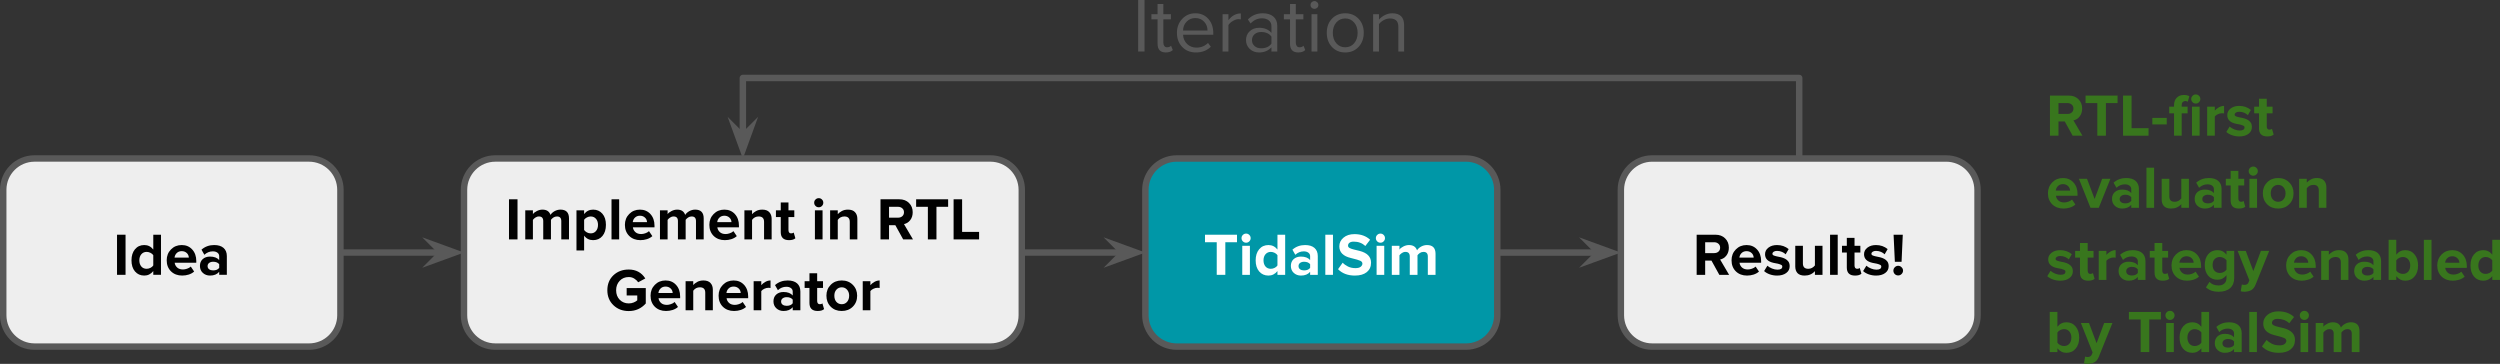 <?xml version="1.0" encoding="UTF-8" standalone="no"?>
<svg
   width="582.312pt"
   height="84.756pt"
   viewBox="0 0 582.312 84.756"
   version="1.1"
   id="svg142"
   xmlns:xlink="http://www.w3.org/1999/xlink"
   xmlns="http://www.w3.org/2000/svg"
   xmlns:svg="http://www.w3.org/2000/svg">
  <rect x="0" y="0" width="582.312" height="84.756" fill="#333333" stroke="none"/>
  <defs
     id="defs34">
    <g
       id="g34">
      <g
         id="glyph-0-0">
        <path
           d="M 0.922,0 V -9.344 H 2.906 V 0 Z m 0,0"
           id="path1" />
      </g>
      <g
         id="glyph-0-1">
        <path
           d="m 5.531,0 v -0.875 c -0.562,0.699 -1.262,1.047 -2.094,1.047 -0.898,0 -1.621,-0.32 -2.172,-0.969 -0.543,-0.645 -0.812,-1.504 -0.812,-2.578 0,-1.062 0.27,-1.922 0.812,-2.578 C 1.816,-6.609 2.539,-6.938 3.438,-6.938 c 0.852,0 1.551,0.352 2.094,1.047 V -9.344 H 7.328 V 0 Z M 3.984,-1.406 c 0.301,0 0.598,-0.07 0.891,-0.219 0.289,-0.145 0.508,-0.332 0.656,-0.562 V -4.578 C 5.383,-4.797 5.164,-4.977 4.875,-5.125 4.582,-5.27 4.285,-5.344 3.984,-5.344 c -0.5,0 -0.914,0.184 -1.234,0.547 -0.312,0.367 -0.469,0.84 -0.469,1.422 0,0.574 0.148,1.047 0.453,1.422 0.312,0.367 0.727,0.547 1.25,0.547 z m 0,0"
           id="path2" />
      </g>
      <g
         id="glyph-0-2">
        <path
           d="M 4.062,0.172 C 3,0.172 2.129,-0.156 1.453,-0.812 c -0.668,-0.664 -1,-1.523 -1,-2.578 0,-1.008 0.332,-1.852 1,-2.531 0.664,-0.676 1.5,-1.016 2.5,-1.016 1,0 1.812,0.344 2.438,1.031 0.633,0.688 0.953,1.59 0.953,2.703 V -2.812 H 2.312 c 0.051,0.43 0.242,0.797 0.578,1.109 C 3.223,-1.398 3.676,-1.25 4.25,-1.25 c 0.281,0 0.594,-0.055 0.938,-0.172 0.352,-0.113 0.645,-0.281 0.875,-0.5 l 0.781,1.156 c -0.336,0.305 -0.75,0.539 -1.25,0.703 -0.492,0.156 -1,0.234 -1.531,0.234 z m 1.547,-4.188 c -0.023,-0.445 -0.188,-0.805 -0.5,-1.078 -0.312,-0.281 -0.699,-0.422 -1.156,-0.422 -0.469,0 -0.855,0.148 -1.156,0.438 -0.293,0.281 -0.465,0.637 -0.516,1.062 z m 0,0"
           id="path3" />
      </g>
      <g
         id="glyph-0-3">
        <path
           d="m 4.938,0 v -0.703 c -0.492,0.586 -1.203,0.875 -2.141,0.875 -0.656,0 -1.215,-0.207 -1.672,-0.625 -0.449,-0.414 -0.672,-0.957 -0.672,-1.625 0,-0.656 0.211,-1.18 0.641,-1.578 C 1.531,-4.051 2.098,-4.25 2.797,-4.25 c 0.969,0 1.68,0.273 2.141,0.812 v -0.906 c 0,-0.344 -0.137,-0.613 -0.406,-0.812 -0.273,-0.207 -0.633,-0.312 -1.078,-0.312 -0.742,0 -1.398,0.266 -1.969,0.797 L 0.812,-5.859 C 1.633,-6.578 2.617,-6.938 3.766,-6.938 c 0.945,0 1.676,0.227 2.188,0.672 C 6.461,-5.816 6.719,-5.188 6.719,-4.375 V 0 Z M 3.516,-1.031 c 0.656,0 1.129,-0.195 1.422,-0.594 V -2.469 C 4.645,-2.852 4.172,-3.047 3.516,-3.047 c -0.355,0 -0.656,0.09 -0.906,0.266 -0.25,0.18 -0.375,0.43 -0.375,0.75 0,0.324 0.125,0.574 0.375,0.75 0.25,0.168 0.551,0.25 0.906,0.25 z m 0,0"
           id="path4" />
      </g>
      <g
         id="glyph-0-4">
        <path
           d="m 9.266,0 v -4.266 c 0,-0.719 -0.336,-1.078 -1,-1.078 -0.324,0 -0.605,0.086 -0.844,0.25 C 7.18,-4.926 6.992,-4.75 6.859,-4.562 V 0 H 5.062 v -4.266 c 0,-0.719 -0.336,-1.078 -1,-1.078 -0.312,0 -0.594,0.09 -0.844,0.266 -0.242,0.168 -0.43,0.344 -0.562,0.531 V 0 H 0.875 V -6.766 H 2.656 V -5.875 c 0.156,-0.258 0.453,-0.5 0.891,-0.719 0.438,-0.227 0.879,-0.344 1.328,-0.344 0.977,0 1.602,0.414 1.875,1.234 0.207,-0.344 0.523,-0.633 0.953,-0.875 0.438,-0.238 0.895,-0.359 1.375,-0.359 1.32,0 1.984,0.684 1.984,2.047 V 0 Z m 0,0"
           id="path5" />
      </g>
      <g
         id="glyph-0-5">
        <path
           d="m 4.75,0.172 c -0.875,0 -1.574,-0.348 -2.094,-1.047 V 2.578 H 0.875 v -9.344 H 2.656 V -5.906 C 3.195,-6.594 3.895,-6.938 4.75,-6.938 c 0.895,0 1.613,0.32 2.156,0.953 0.551,0.625 0.828,1.492 0.828,2.594 0,1.086 -0.273,1.949 -0.812,2.594 C 6.379,-0.148 5.656,0.172 4.75,0.172 Z M 4.188,-1.406 c 0.508,0 0.922,-0.18 1.234,-0.547 0.312,-0.363 0.469,-0.844 0.469,-1.438 0,-0.582 -0.156,-1.051 -0.469,-1.406 C 5.109,-5.16 4.695,-5.344 4.188,-5.344 c -0.293,0 -0.586,0.074 -0.875,0.219 -0.281,0.148 -0.5,0.328 -0.656,0.547 V -2.188 c 0.156,0.219 0.375,0.406 0.656,0.562 0.289,0.148 0.582,0.219 0.875,0.219 z m 0,0"
           id="path6" />
      </g>
      <g
         id="glyph-0-6">
        <path
           d="M 0.875,0 V -9.344 H 2.656 V 0 Z m 0,0"
           id="path7" />
      </g>
      <g
         id="glyph-0-7">
        <path
           d="m 5.453,0 v -4.094 c 0,-0.832 -0.418,-1.25 -1.25,-1.25 -0.648,0 -1.164,0.266 -1.547,0.797 V 0 H 0.875 V -6.766 H 2.656 V -5.875 C 2.875,-6.133 3.18,-6.375 3.578,-6.594 3.984,-6.82 4.469,-6.938 5.031,-6.938 c 0.738,0 1.285,0.199 1.641,0.594 0.363,0.387 0.547,0.906 0.547,1.562 V 0 Z m 0,0"
           id="path8" />
      </g>
      <g
         id="glyph-0-8">
        <path
           d="m 3.156,0.172 c -1.281,0 -1.922,-0.617 -1.922,-1.859 v -3.516 h -1.125 v -1.562 h 1.125 v -1.844 H 3.031 v 1.844 h 1.359 v 1.562 H 3.031 v 3.047 c 0,0.219 0.051,0.402 0.156,0.547 0.102,0.137 0.254,0.203 0.453,0.203 0.281,0 0.484,-0.066 0.609,-0.203 l 0.391,1.344 c -0.312,0.289 -0.809,0.438 -1.484,0.438 z m 0,0"
           id="path9" />
      </g>
      <g
         id="glyph-0-9" />
      <g
         id="glyph-0-10">
        <path
           d="m 1.766,-7.484 c -0.293,0 -0.543,-0.102 -0.75,-0.312 -0.211,-0.207 -0.312,-0.457 -0.312,-0.75 0,-0.301 0.102,-0.551 0.312,-0.75 0.207,-0.207 0.457,-0.312 0.75,-0.312 0.301,0 0.551,0.105 0.75,0.312 0.207,0.199 0.312,0.449 0.312,0.75 0,0.293 -0.105,0.543 -0.312,0.75 -0.199,0.211 -0.449,0.312 -0.75,0.312 z M 0.875,0 V -6.766 H 2.656 V 0 Z m 0,0"
           id="path10" />
      </g>
      <g
         id="glyph-0-11">
        <path
           d="M 6.203,0 4.375,-3.312 H 2.906 V 0 H 0.922 v -9.344 h 4.375 c 0.945,0 1.703,0.289 2.266,0.859 0.57,0.562 0.859,1.281 0.859,2.156 0,0.73 -0.195,1.344 -0.578,1.844 C 7.457,-3.992 6.973,-3.688 6.391,-3.562 L 8.484,0 Z M 5,-5.062 c 0.395,0 0.723,-0.109 0.984,-0.328 0.27,-0.227 0.406,-0.539 0.406,-0.938 0,-0.395 -0.137,-0.703 -0.406,-0.922 C 5.723,-7.477 5.395,-7.594 5,-7.594 H 2.906 v 2.531 z m 0,0"
           id="path11" />
      </g>
      <g
         id="glyph-0-12">
        <path
           d="M 3.078,0 V -7.594 H 0.344 v -1.75 h 7.453 v 1.75 H 5.078 V 0 Z m 0,0"
           id="path12" />
      </g>
      <g
         id="glyph-0-13">
        <path
           d="M 0.922,0 V -9.344 H 2.906 V -1.75 H 6.859 V 0 Z m 0,0"
           id="path13" />
      </g>
      <g
         id="glyph-0-14">
        <path
           d="m 5.453,0.188 c -1.43,0 -2.617,-0.453 -3.562,-1.359 C 0.941,-2.078 0.469,-3.238 0.469,-4.656 c 0,-1.426 0.469,-2.586 1.406,-3.484 0.945,-0.895 2.141,-1.344 3.578,-1.344 1.695,0 2.984,0.695 3.859,2.078 l -1.656,0.891 c -0.211,-0.32 -0.508,-0.602 -0.891,-0.844 -0.375,-0.25 -0.812,-0.375 -1.312,-0.375 -0.855,0 -1.559,0.293 -2.109,0.875 -0.555,0.586 -0.828,1.32 -0.828,2.203 0,0.906 0.281,1.648 0.844,2.219 0.562,0.562 1.258,0.844 2.094,0.844 0.414,0 0.801,-0.07 1.156,-0.219 C 6.973,-1.969 7.25,-2.133 7.438,-2.312 v -1.125 H 4.969 v -1.734 h 4.453 v 3.594 C 8.367,-0.398 7.047,0.188 5.453,0.188 Z m 0,0"
           id="path14" />
      </g>
      <g
         id="glyph-0-15">
        <path
           d="m 0.875,0 v -6.766 h 1.781 v 0.922 c 0.25,-0.289 0.566,-0.547 0.953,-0.766 C 3.992,-6.828 4.395,-6.938 4.812,-6.938 v 1.75 L 4.328,-5.234 C 4.004,-5.234 3.68,-5.156 3.359,-5 3.047,-4.852 2.812,-4.676 2.656,-4.469 V 0 Z m 0,0"
           id="path15" />
      </g>
      <g
         id="glyph-0-16">
        <path
           d="m 4.016,0.172 c -1.043,0 -1.898,-0.332 -2.562,-1 -0.668,-0.676 -1,-1.531 -1,-2.562 0,-1.02 0.332,-1.863 1,-2.531 0.664,-0.676 1.52,-1.016 2.562,-1.016 1.051,0 1.91,0.34 2.578,1.016 0.676,0.668 1.016,1.512 1.016,2.531 0,1.043 -0.34,1.898 -1.016,2.562 -0.668,0.668 -1.527,1 -2.578,1 z m 0,-1.578 c 0.508,0 0.926,-0.18 1.25,-0.547 0.32,-0.375 0.484,-0.852 0.484,-1.438 0,-0.562 -0.164,-1.023 -0.484,-1.391 -0.324,-0.375 -0.742,-0.562 -1.25,-0.562 -0.492,0 -0.902,0.184 -1.234,0.547 -0.324,0.355 -0.484,0.824 -0.484,1.406 0,0.605 0.16,1.09 0.484,1.453 0.332,0.355 0.742,0.531 1.234,0.531 z m 0,0"
           id="path16" />
      </g>
      <g
         id="glyph-0-17">
        <path
           d="m 3.312,0.172 c -0.586,0 -1.148,-0.094 -1.688,-0.281 C 1.094,-0.297 0.648,-0.551 0.297,-0.875 L 1.062,-2.125 c 0.27,0.25 0.629,0.469 1.078,0.656 0.445,0.18 0.867,0.266 1.266,0.266 0.75,0 1.125,-0.242 1.125,-0.734 0,-0.188 -0.102,-0.32 -0.297,-0.406 C 4.035,-2.438 3.789,-2.52 3.5,-2.594 L 2.531,-2.781 C 1.188,-3.07 0.516,-3.742 0.516,-4.797 c 0,-0.625 0.258,-1.133 0.781,-1.531 0.52,-0.406 1.188,-0.609 2,-0.609 1.051,0 1.957,0.312 2.719,0.938 L 5.312,-4.781 C 5.102,-5 4.82,-5.188 4.469,-5.344 4.113,-5.5 3.723,-5.578 3.297,-5.578 c -0.324,0 -0.586,0.07 -0.781,0.203 -0.188,0.125 -0.281,0.281 -0.281,0.469 0,0.18 0.098,0.309 0.297,0.391 0.195,0.086 0.441,0.156 0.734,0.219 0.301,0.055 0.625,0.121 0.969,0.203 0.352,0.086 0.676,0.203 0.969,0.359 0.301,0.156 0.551,0.371 0.75,0.641 C 6.148,-2.82 6.25,-2.457 6.25,-2 c 0,0.656 -0.273,1.184 -0.812,1.578 -0.531,0.398 -1.242,0.594 -2.125,0.594 z m 0,0"
           id="path17" />
      </g>
      <g
         id="glyph-0-18">
        <path
           d="m 5.453,0 v -0.859 c -0.617,0.688 -1.414,1.031 -2.391,1.031 -0.742,0 -1.293,-0.188 -1.656,-0.562 C 1.051,-0.773 0.875,-1.297 0.875,-1.953 v -4.812 h 1.781 v 4.109 c 0,0.836 0.414,1.25 1.25,1.25 0.602,0 1.117,-0.258 1.547,-0.781 V -6.766 H 7.219 V 0 Z m 0,0"
           id="path18" />
      </g>
      <g
         id="glyph-0-19">
        <path
           d="M 1.016,-3.031 0.719,-9.344 h 2.141 l -0.281,6.312 z m 0.781,3.172 c -0.324,0 -0.594,-0.109 -0.812,-0.328 -0.211,-0.227 -0.312,-0.492 -0.312,-0.797 0,-0.301 0.109,-0.562 0.328,-0.781 0.219,-0.227 0.484,-0.344 0.797,-0.344 0.301,0 0.562,0.117 0.781,0.344 0.227,0.219 0.344,0.48 0.344,0.781 0,0.305 -0.117,0.57 -0.344,0.797 -0.219,0.219 -0.48,0.328 -0.781,0.328 z m 0,0"
           id="path19" />
      </g>
      <g
         id="glyph-0-20">
        <path
           d="M 0.422,-2.625 V -4.141 H 3.781 V -2.625 Z m 0,0"
           id="path20" />
      </g>
      <g
         id="glyph-0-21">
        <path
           d="m 1.281,0 v -5.203 h -1.125 v -1.562 h 1.125 V -7.125 c 0,-0.727 0.207,-1.301 0.625,-1.719 0.426,-0.426 0.977,-0.641 1.656,-0.641 0.5,0 0.926,0.094 1.281,0.281 L 4.484,-7.906 C 4.316,-8.02 4.125,-8.078 3.906,-8.078 c -0.25,0 -0.453,0.086 -0.609,0.25 C 3.141,-7.672 3.062,-7.438 3.062,-7.125 v 0.359 h 1.375 v 1.562 H 3.062 V 0 Z m 5.062,-7.484 c -0.293,0 -0.543,-0.102 -0.75,-0.312 -0.211,-0.207 -0.312,-0.457 -0.312,-0.75 0,-0.301 0.102,-0.551 0.312,-0.75 0.207,-0.207 0.457,-0.312 0.75,-0.312 0.301,0 0.551,0.105 0.75,0.312 0.207,0.199 0.312,0.449 0.312,0.75 0,0.293 -0.105,0.543 -0.312,0.75 -0.199,0.211 -0.449,0.312 -0.75,0.312 z M 5.453,0 v -6.766 h 1.781 V 0 Z m 0,0"
           id="path21" />
      </g>
      <g
         id="glyph-0-22">
        <path
           d="M 2.625,0 -0.078,-6.766 H 1.812 L 3.578,-2.062 5.344,-6.766 H 7.266 L 4.547,0 Z m 0,0"
           id="path22" />
      </g>
      <g
         id="glyph-0-23">
        <path
           d="M 3.656,2.75 C 3.062,2.75 2.535,2.672 2.078,2.516 1.617,2.367 1.172,2.109 0.734,1.734 l 0.812,-1.281 c 0.5,0.551 1.203,0.828 2.109,0.828 0.582,0 1.035,-0.152 1.359,-0.453 0.332,-0.293 0.5,-0.711 0.5,-1.25 v -0.688 c -0.574,0.711 -1.266,1.062 -2.078,1.062 -0.906,0 -1.633,-0.305 -2.172,-0.922 -0.543,-0.625 -0.812,-1.461 -0.812,-2.516 0,-1.039 0.266,-1.875 0.797,-2.5 0.539,-0.633 1.27,-0.953 2.188,-0.953 0.844,0 1.535,0.352 2.078,1.047 v -0.875 H 7.312 v 6.297 c 0,1.031 -0.32,1.82 -0.953,2.375 C 5.723,2.469 4.82,2.75 3.656,2.75 Z m 0.328,-4.375 c 0.301,0 0.594,-0.07 0.875,-0.219 C 5.148,-2 5.367,-2.18 5.516,-2.391 v -2.188 C 5.367,-4.797 5.148,-4.977 4.859,-5.125 c -0.281,-0.145 -0.574,-0.219 -0.875,-0.219 -0.5,0 -0.914,0.164 -1.234,0.484 -0.312,0.324 -0.469,0.781 -0.469,1.375 0,0.586 0.156,1.043 0.469,1.375 C 3.07,-1.785 3.484,-1.625 3.984,-1.625 Z m 0,0"
           id="path23" />
      </g>
      <g
         id="glyph-0-24">
        <path
           d="M 0.906,1.047 C 1.062,1.117 1.25,1.156 1.469,1.156 c 0.477,0 0.789,-0.164 0.938,-0.484 l 0.25,-0.578 -2.734,-6.859 H 1.812 L 3.578,-2.062 5.344,-6.766 h 1.922 l -3.172,7.875 C 3.832,1.742 3.484,2.172 3.047,2.391 2.609,2.617 2.102,2.738 1.531,2.75 1.195,2.75 0.898,2.711 0.641,2.641 Z m 0,0"
           id="path24" />
      </g>
      <g
         id="glyph-0-25">
        <path
           d="m 2.656,-2.172 c 0.156,0.219 0.375,0.402 0.656,0.547 0.289,0.148 0.582,0.219 0.875,0.219 0.52,0 0.938,-0.176 1.25,-0.531 C 5.75,-2.301 5.906,-2.781 5.906,-3.375 5.906,-3.957 5.75,-4.43 5.438,-4.797 5.125,-5.16 4.707,-5.344 4.188,-5.344 c -0.293,0 -0.586,0.074 -0.875,0.219 -0.281,0.148 -0.5,0.336 -0.656,0.562 z M 0.875,0 v -9.344 h 1.781 v 3.453 C 3.195,-6.586 3.895,-6.938 4.75,-6.938 c 0.895,0 1.613,0.328 2.156,0.984 0.551,0.656 0.828,1.516 0.828,2.578 0,1.074 -0.277,1.934 -0.828,2.578 C 6.363,-0.148 5.645,0.172 4.75,0.172 3.914,0.172 3.219,-0.176 2.656,-0.875 V 0 Z m 0,0"
           id="path25" />
      </g>
      <g
         id="glyph-0-26">
        <path
           d="m 4.234,0.172 c -1.656,0 -2.969,-0.492 -3.938,-1.484 L 1.375,-2.828 c 0.32,0.344 0.734,0.641 1.234,0.891 0.508,0.25 1.086,0.375 1.734,0.375 0.551,0 0.957,-0.102 1.219,-0.312 0.27,-0.219 0.406,-0.461 0.406,-0.734 0,-0.281 -0.156,-0.5 -0.469,-0.656 -0.305,-0.156 -1.043,-0.375 -2.219,-0.656 -1.793,-0.426 -2.688,-1.332 -2.688,-2.719 0,-0.801 0.32,-1.473 0.969,-2.016 0.645,-0.551 1.5,-0.828 2.562,-0.828 1.488,0 2.703,0.438 3.641,1.312 L 6.656,-6.719 C 5.926,-7.395 5.023,-7.734 3.953,-7.734 c -0.438,0 -0.773,0.09 -1,0.266 C 2.734,-7.301 2.625,-7.078 2.625,-6.797 c 0,0.242 0.129,0.43 0.391,0.562 0.27,0.137 0.602,0.25 1,0.344 l 1.297,0.312 c 1.781,0.461 2.672,1.375 2.672,2.75 0,0.93 -0.336,1.664 -1,2.203 -0.668,0.531 -1.586,0.797 -2.75,0.797 z m 0,0"
           id="path26" />
      </g>
      <g
         id="glyph-1-0">
        <path
           d="M 1.406,0 V -12 H 2.891 V 0 Z m 0,0"
           id="path27" />
      </g>
      <g
         id="glyph-1-1">
        <path
           d="M 3.547,0.219 C 2.266,0.219 1.625,-0.457 1.625,-1.812 V -7.5 H 0.188 V -8.688 H 1.625 v -2.375 h 1.344 v 2.375 H 4.734 V -7.5 H 2.969 v 5.391 c 0,0.324 0.07,0.594 0.219,0.812 0.145,0.211 0.367,0.312 0.672,0.312 0.363,0 0.664,-0.117 0.906,-0.359 l 0.406,1 c -0.375,0.375 -0.918,0.562 -1.625,0.562 z m 0,0"
           id="path28" />
      </g>
      <g
         id="glyph-1-2">
        <path
           d="m 5.281,0.219 c -1.312,0 -2.383,-0.426 -3.203,-1.281 C 1.254,-1.914 0.844,-3.016 0.844,-4.359 c 0,-1.281 0.406,-2.359 1.219,-3.234 0.82,-0.875 1.844,-1.312 3.062,-1.312 1.25,0 2.258,0.434 3.031,1.297 C 8.926,-6.742 9.312,-5.625 9.312,-4.25 v 0.344 H 2.266 c 0.051,0.887 0.375,1.609 0.969,2.172 0.594,0.555 1.316,0.828 2.172,0.828 1.051,0 1.941,-0.363 2.672,-1.094 l 0.656,0.891 C 7.836,-0.223 6.688,0.219 5.281,0.219 Z m 2.688,-5.109 c 0,-0.812 -0.266,-1.5 -0.797,-2.062 -0.523,-0.562 -1.211,-0.844 -2.062,-0.844 -0.805,0 -1.477,0.281 -2.016,0.844 -0.531,0.562 -0.809,1.25 -0.828,2.062 z m 0,0"
           id="path29" />
      </g>
      <g
         id="glyph-1-3">
        <path
           d="m 1.344,0 v -8.688 h 1.359 v 1.391 C 3.504,-8.348 4.469,-8.875 5.594,-8.875 v 1.391 l -0.531,-0.062 c -0.406,0 -0.859,0.152 -1.359,0.453 -0.492,0.293 -0.824,0.605 -1,0.938 V 0 Z m 0,0"
           id="path30" />
      </g>
      <g
         id="glyph-1-4">
        <path
           d="m 6.781,0 v -0.984 c -0.73,0.805 -1.688,1.203 -2.875,1.203 -0.875,0 -1.605,-0.273 -2.188,-0.828 C 1.145,-1.16 0.859,-1.844 0.859,-2.656 c 0,-0.844 0.285,-1.531 0.859,-2.062 0.57,-0.539 1.301,-0.812 2.188,-0.812 1.25,0 2.207,0.398 2.875,1.188 v -1.562 C 6.781,-6.488 6.57,-6.938 6.156,-7.25 5.75,-7.57 5.227,-7.734 4.594,-7.734 c -1.023,0 -1.914,0.402 -2.672,1.203 l -0.625,-0.938 c 0.926,-0.957 2.082,-1.438 3.469,-1.438 1.07,0 1.898,0.262 2.484,0.781 0.594,0.512 0.891,1.23 0.891,2.156 V 0 Z M 4.391,-0.75 c 1.07,0 1.867,-0.363 2.391,-1.094 v -1.625 C 6.258,-4.188 5.461,-4.547 4.391,-4.547 c -0.637,0 -1.152,0.18 -1.547,0.531 -0.398,0.355 -0.594,0.812 -0.594,1.375 0,0.555 0.195,1.008 0.594,1.359 C 3.238,-0.926 3.754,-0.75 4.391,-0.75 Z m 0,0"
           id="path31" />
      </g>
      <g
         id="glyph-1-5">
        <path
           d="m 2.016,-9.938 c -0.242,0 -0.453,-0.082 -0.641,-0.25 -0.18,-0.176 -0.266,-0.391 -0.266,-0.641 0,-0.258 0.086,-0.477 0.266,-0.656 C 1.562,-11.66 1.773,-11.75 2.016,-11.75 c 0.25,0 0.461,0.09 0.641,0.266 0.188,0.18 0.281,0.398 0.281,0.656 0,0.25 -0.094,0.465 -0.281,0.641 -0.18,0.168 -0.391,0.25 -0.641,0.25 z M 1.344,0 V -8.688 H 2.703 V 0 Z m 0,0"
           id="path32" />
      </g>
      <g
         id="glyph-1-6">
        <path
           d="m 5.141,0.219 c -1.25,0 -2.281,-0.426 -3.094,-1.281 C 1.242,-1.926 0.844,-3.023 0.844,-4.359 c 0,-1.344 0.398,-2.438 1.203,-3.281 0.812,-0.844 1.844,-1.266 3.094,-1.266 1.258,0 2.289,0.422 3.094,1.266 0.812,0.844 1.219,1.938 1.219,3.281 0,1.336 -0.406,2.434 -1.219,3.297 -0.805,0.855 -1.836,1.281 -3.094,1.281 z m 0,-1.203 c 0.844,0 1.535,-0.312 2.078,-0.938 0.539,-0.633 0.812,-1.445 0.812,-2.438 0,-0.969 -0.273,-1.766 -0.812,-2.391 -0.543,-0.633 -1.234,-0.953 -2.078,-0.953 -0.836,0 -1.527,0.312 -2.078,0.938 -0.543,0.625 -0.812,1.43 -0.812,2.406 0,1 0.27,1.812 0.812,2.438 0.539,0.625 1.234,0.938 2.078,0.938 z m 0,0"
           id="path33" />
      </g>
      <g
         id="glyph-1-7">
        <path
           d="m 7.219,0 v -5.688 c 0,-0.77 -0.18,-1.297 -0.531,-1.578 -0.355,-0.289 -0.824,-0.438 -1.406,-0.438 -0.512,0 -1.012,0.137 -1.5,0.406 -0.48,0.273 -0.84,0.586 -1.078,0.938 V 0 H 1.344 v -8.688 h 1.359 v 1.25 c 0.375,-0.426 0.832,-0.773 1.375,-1.047 0.539,-0.281 1.113,-0.422 1.719,-0.422 1.844,0 2.766,0.934 2.766,2.797 V 0 Z m 0,0"
           id="path34" />
      </g>
    </g>
  </defs>
  <path
     fill-rule="evenodd"
     fill="#eeeeee"
     fill-opacity="1"
     stroke-width="1.5"
     stroke-linecap="butt"
     stroke-linejoin="round"
     stroke="#595959"
     stroke-opacity="1"
     stroke-miterlimit="8"
     d="m 0.75,44.217 c 0,-4.035 3.27,-7.305 7.301,-7.305 H 71.988 c 1.937,0 3.797,0.77 5.164,2.141 1.371,1.367 2.141,3.227 2.141,5.164 v 29.211 c 0,4.035 -3.27,7.305 -7.305,7.305 H 8.051 c -4.031,0 -7.301,-3.27 -7.301,-7.305 z m 0,0"
     id="path35" />
  <g
     fill="#000000"
     fill-opacity="1"
     id="g38"
     transform="translate(-12.379,-6.704)">
    <use
       xlink:href="#glyph-0-0"
       x="38.715"
       y="70.718"
       id="use35" />
    <use
       xlink:href="#glyph-0-1"
       x="42.551"
       y="70.718"
       id="use36" />
    <use
       xlink:href="#glyph-0-2"
       x="50.755"
       y="70.718"
       id="use37" />
    <use
       xlink:href="#glyph-0-3"
       x="58.497"
       y="70.718"
       id="use38" />
  </g>
  <path
     fill-rule="evenodd"
     fill="#eeeeee"
     fill-opacity="1"
     stroke-width="1.5"
     stroke-linecap="butt"
     stroke-linejoin="round"
     stroke="#595959"
     stroke-opacity="1"
     stroke-miterlimit="8"
     d="m 108.078,44.217 c 0,-4.035 3.27,-7.305 7.305,-7.305 h 115.312 c 1.937,0 3.797,0.77 5.164,2.141 1.371,1.367 2.141,3.227 2.141,5.164 v 29.211 c 0,4.035 -3.27,7.305 -7.305,7.305 H 115.383 c -4.035,0 -7.305,-3.27 -7.305,-7.305 z m 0,0"
     id="path38" />
  <g
     fill="#000000"
     fill-opacity="1"
     id="g52"
     transform="translate(-12.379,-6.704)">
    <use
       xlink:href="#glyph-0-0"
       x="130.015"
       y="62.468"
       id="use39" />
    <use
       xlink:href="#glyph-0-4"
       x="133.851"
       y="62.468"
       id="use40" />
    <use
       xlink:href="#glyph-0-5"
       x="145.779"
       y="62.468"
       id="use41" />
    <use
       xlink:href="#glyph-0-6"
       x="153.941"
       y="62.468"
       id="use42" />
    <use
       xlink:href="#glyph-0-2"
       x="157.483"
       y="62.468"
       id="use43" />
    <use
       xlink:href="#glyph-0-4"
       x="165.225"
       y="62.468"
       id="use44" />
    <use
       xlink:href="#glyph-0-2"
       x="177.153"
       y="62.468"
       id="use45" />
    <use
       xlink:href="#glyph-0-7"
       x="184.895"
       y="62.468"
       id="use46" />
    <use
       xlink:href="#glyph-0-8"
       x="193.001"
       y="62.468"
       id="use47" />
    <use
       xlink:href="#glyph-0-9"
       x="197.733"
       y="62.468"
       id="use48" />
    <use
       xlink:href="#glyph-0-10"
       x="201.317"
       y="62.468"
       id="use49" />
    <use
       xlink:href="#glyph-0-7"
       x="204.859"
       y="62.468"
       id="use50" />
    <use
       xlink:href="#glyph-0-9"
       x="212.965"
       y="62.468"
       id="use51" />
    <use
       xlink:href="#glyph-0-11"
       x="216.549"
       y="62.468"
       id="use52" />
  </g>
  <g
     fill="#000000"
     fill-opacity="1"
     id="g55"
     transform="translate(-12.379,-6.704)">
    <use
       xlink:href="#glyph-0-12"
       x="225.425"
       y="62.468"
       id="use53" />
    <use
       xlink:href="#glyph-0-13"
       x="233.573"
       y="62.468"
       id="use54" />
    <use
       xlink:href="#glyph-0-9"
       x="240.895"
       y="62.468"
       id="use55" />
  </g>
  <g
     fill="#000000"
     fill-opacity="1"
     id="g64"
     transform="translate(-12.379,-6.704)">
    <use
       xlink:href="#glyph-0-14"
       x="153.375"
       y="78.968"
       id="use56" />
    <use
       xlink:href="#glyph-0-2"
       x="163.455"
       y="78.968"
       id="use57" />
    <use
       xlink:href="#glyph-0-7"
       x="171.197"
       y="78.968"
       id="use58" />
    <use
       xlink:href="#glyph-0-2"
       x="179.303"
       y="78.968"
       id="use59" />
    <use
       xlink:href="#glyph-0-15"
       x="187.045"
       y="78.968"
       id="use60" />
    <use
       xlink:href="#glyph-0-3"
       x="192.085"
       y="78.968"
       id="use61" />
    <use
       xlink:href="#glyph-0-8"
       x="199.687"
       y="78.968"
       id="use62" />
    <use
       xlink:href="#glyph-0-16"
       x="204.419"
       y="78.968"
       id="use63" />
    <use
       xlink:href="#glyph-0-15"
       x="212.455"
       y="78.968"
       id="use64" />
  </g>
  <path
     fill-rule="evenodd"
     fill="#eeeeee"
     fill-opacity="1"
     stroke-width="1.5"
     stroke-linecap="butt"
     stroke-linejoin="round"
     stroke="#595959"
     stroke-opacity="1"
     stroke-miterlimit="8"
     d="m 377.538,44.217 c 0,-4.031 3.27,-7.301 7.301,-7.301 h 68.473 c 1.937,0 3.797,0.77 5.164,2.137 1.371,1.371 2.141,3.23 2.141,5.164 v 29.215 c 0,4.031 -3.27,7.301 -7.305,7.301 h -68.473 c -4.031,0 -7.301,-3.27 -7.301,-7.301 z m 0,0"
     id="path64" />
  <g
     fill="#000000"
     fill-opacity="1"
     id="g65"
     transform="translate(-12.379,-6.704)">
    <use
       xlink:href="#glyph-0-11"
       x="406.649"
       y="70.72"
       id="use65" />
  </g>
  <g
     fill="#000000"
     fill-opacity="1"
     id="g72"
     transform="translate(-12.379,-6.704)">
    <use
       xlink:href="#glyph-0-2"
       x="415.245"
       y="70.72"
       id="use66" />
    <use
       xlink:href="#glyph-0-17"
       x="422.987"
       y="70.72"
       id="use67" />
    <use
       xlink:href="#glyph-0-18"
       x="429.665"
       y="70.72"
       id="use68" />
    <use
       xlink:href="#glyph-0-6"
       x="437.771"
       y="70.72"
       id="use69" />
    <use
       xlink:href="#glyph-0-8"
       x="441.313"
       y="70.72"
       id="use70" />
    <use
       xlink:href="#glyph-0-17"
       x="446.045"
       y="70.72"
       id="use71" />
    <use
       xlink:href="#glyph-0-19"
       x="452.723"
       y="70.72"
       id="use72" />
  </g>
  <path
     fill="none"
     stroke-width="1.5"
     stroke-linecap="butt"
     stroke-linejoin="round"
     stroke="#595959"
     stroke-opacity="1"
     stroke-miterlimit="8"
     d="M 79.293,58.823 H 102.945"
     id="path72" />
  <path
     fill-rule="evenodd"
     fill="#595959"
     fill-opacity="1"
     stroke-width="1.5"
     stroke-linecap="butt"
     stroke-linejoin="miter"
     stroke="#595959"
     stroke-opacity="1"
     stroke-miterlimit="10"
     d="m 102.945,58.823 -1.684,1.687 4.633,-1.687 -4.633,-1.687 z m 0,0"
     id="path73" />
  <path
     fill="none"
     stroke-width="1.5"
     stroke-linecap="butt"
     stroke-linejoin="round"
     stroke="#595959"
     stroke-opacity="1"
     stroke-miterlimit="8"
     d="M 419.077,36.917 V 18.163 H 173.031 v 13.66"
     id="path74" />
  <path
     fill-rule="evenodd"
     fill="#595959"
     fill-opacity="1"
     stroke-width="1.5"
     stroke-linecap="butt"
     stroke-linejoin="miter"
     stroke="#595959"
     stroke-opacity="1"
     stroke-miterlimit="10"
     d="m 173.031,31.823 -1.688,-1.687 1.688,4.633 1.687,-4.633 z m 0,0"
     id="path75" />
  <g
     fill="#595959"
     fill-opacity="1"
     id="g83"
     transform="translate(-12.379,-6.704)">
    <use
       xlink:href="#glyph-1-0"
       x="276.078"
       y="18.704"
       id="use75" />
    <use
       xlink:href="#glyph-1-1"
       x="280.38"
       y="18.704"
       id="use76" />
    <use
       xlink:href="#glyph-1-2"
       x="285.672"
       y="18.704"
       id="use77" />
    <use
       xlink:href="#glyph-1-3"
       x="295.806"
       y="18.704"
       id="use78" />
    <use
       xlink:href="#glyph-1-4"
       x="301.746"
       y="18.704"
       id="use79" />
    <use
       xlink:href="#glyph-1-1"
       x="311.232"
       y="18.704"
       id="use80" />
    <use
       xlink:href="#glyph-1-5"
       x="316.524"
       y="18.704"
       id="use81" />
    <use
       xlink:href="#glyph-1-6"
       x="320.574"
       y="18.704"
       id="use82" />
    <use
       xlink:href="#glyph-1-7"
       x="330.87"
       y="18.704"
       id="use83" />
  </g>
  <g
     fill="#38761d"
     fill-opacity="1"
     id="g84"
     transform="translate(-12.379,-6.704)">
    <use
       xlink:href="#glyph-0-11"
       x="488.943"
       y="38.31"
       id="use84" />
  </g>
  <g
     fill="#38761d"
     fill-opacity="1"
     id="g92"
     transform="translate(-12.379,-6.704)">
    <use
       xlink:href="#glyph-0-12"
       x="497.819"
       y="38.31"
       id="use85" />
    <use
       xlink:href="#glyph-0-13"
       x="505.967"
       y="38.31"
       id="use86" />
    <use
       xlink:href="#glyph-0-20"
       x="513.289"
       y="38.31"
       id="use87" />
    <use
       xlink:href="#glyph-0-21"
       x="517.489"
       y="38.31"
       id="use88" />
    <use
       xlink:href="#glyph-0-15"
       x="525.609"
       y="38.31"
       id="use89" />
    <use
       xlink:href="#glyph-0-17"
       x="530.649"
       y="38.31"
       id="use90" />
    <use
       xlink:href="#glyph-0-8"
       x="537.327"
       y="38.31"
       id="use91" />
    <use
       xlink:href="#glyph-0-9"
       x="542.059"
       y="38.31"
       id="use92" />
  </g>
  <g
     fill="#38761d"
     fill-opacity="1"
     id="g103"
     transform="translate(-12.379,-6.704)">
    <use
       xlink:href="#glyph-0-2"
       x="488.943"
       y="55.11"
       id="use93" />
    <use
       xlink:href="#glyph-0-22"
       x="496.685"
       y="55.11"
       id="use94" />
    <use
       xlink:href="#glyph-0-3"
       x="503.867"
       y="55.11"
       id="use95" />
    <use
       xlink:href="#glyph-0-6"
       x="511.469"
       y="55.11"
       id="use96" />
    <use
       xlink:href="#glyph-0-18"
       x="515.011"
       y="55.11"
       id="use97" />
    <use
       xlink:href="#glyph-0-3"
       x="523.117"
       y="55.11"
       id="use98" />
    <use
       xlink:href="#glyph-0-8"
       x="530.719"
       y="55.11"
       id="use99" />
    <use
       xlink:href="#glyph-0-10"
       x="535.451"
       y="55.11"
       id="use100" />
    <use
       xlink:href="#glyph-0-16"
       x="538.993"
       y="55.11"
       id="use101" />
    <use
       xlink:href="#glyph-0-7"
       x="547.029"
       y="55.11"
       id="use102" />
    <use
       xlink:href="#glyph-0-9"
       x="555.135"
       y="55.11"
       id="use103" />
  </g>
  <g
     fill="#38761d"
     fill-opacity="1"
     id="g120"
     transform="translate(-12.379,-6.704)">
    <use
       xlink:href="#glyph-0-17"
       x="488.943"
       y="71.91"
       id="use104" />
    <use
       xlink:href="#glyph-0-8"
       x="495.621"
       y="71.91"
       id="use105" />
    <use
       xlink:href="#glyph-0-15"
       x="500.353"
       y="71.91"
       id="use106" />
    <use
       xlink:href="#glyph-0-3"
       x="505.393"
       y="71.91"
       id="use107" />
    <use
       xlink:href="#glyph-0-8"
       x="512.995"
       y="71.91"
       id="use108" />
    <use
       xlink:href="#glyph-0-2"
       x="517.727"
       y="71.91"
       id="use109" />
    <use
       xlink:href="#glyph-0-23"
       x="525.469"
       y="71.91"
       id="use110" />
    <use
       xlink:href="#glyph-0-24"
       x="533.659"
       y="71.91"
       id="use111" />
    <use
       xlink:href="#glyph-0-9"
       x="540.841"
       y="71.91"
       id="use112" />
    <use
       xlink:href="#glyph-0-2"
       x="544.425"
       y="71.91"
       id="use113" />
    <use
       xlink:href="#glyph-0-7"
       x="552.167"
       y="71.91"
       id="use114" />
    <use
       xlink:href="#glyph-0-3"
       x="560.273"
       y="71.91"
       id="use115" />
    <use
       xlink:href="#glyph-0-25"
       x="567.875"
       y="71.91"
       id="use116" />
    <use
       xlink:href="#glyph-0-6"
       x="576.079"
       y="71.91"
       id="use117" />
    <use
       xlink:href="#glyph-0-2"
       x="579.621"
       y="71.91"
       id="use118" />
    <use
       xlink:href="#glyph-0-1"
       x="587.363"
       y="71.91"
       id="use119" />
    <use
       xlink:href="#glyph-0-9"
       x="595.567"
       y="71.91"
       id="use120" />
  </g>
  <g
     fill="#38761d"
     fill-opacity="1"
     id="g131"
     transform="translate(-12.379,-6.704)">
    <use
       xlink:href="#glyph-0-25"
       x="488.943"
       y="88.71"
       id="use121" />
    <use
       xlink:href="#glyph-0-24"
       x="497.147"
       y="88.71"
       id="use122" />
    <use
       xlink:href="#glyph-0-9"
       x="504.329"
       y="88.71"
       id="use123" />
    <use
       xlink:href="#glyph-0-12"
       x="507.913"
       y="88.71"
       id="use124" />
    <use
       xlink:href="#glyph-0-10"
       x="516.061"
       y="88.71"
       id="use125" />
    <use
       xlink:href="#glyph-0-1"
       x="519.603"
       y="88.71"
       id="use126" />
    <use
       xlink:href="#glyph-0-3"
       x="527.807"
       y="88.71"
       id="use127" />
    <use
       xlink:href="#glyph-0-6"
       x="535.409"
       y="88.71"
       id="use128" />
    <use
       xlink:href="#glyph-0-26"
       x="538.951"
       y="88.71"
       id="use129" />
    <use
       xlink:href="#glyph-0-10"
       x="547.351"
       y="88.71"
       id="use130" />
    <use
       xlink:href="#glyph-0-4"
       x="550.893"
       y="88.71"
       id="use131" />
  </g>
  <path
     fill-rule="evenodd"
     fill="#0097a7"
     fill-opacity="1"
     stroke-width="1.5"
     stroke-linecap="butt"
     stroke-linejoin="round"
     stroke="#595959"
     stroke-opacity="1"
     stroke-miterlimit="8"
     d="m 266.785,44.217 c 0,-4.031 3.27,-7.301 7.301,-7.301 h 67.363 c 1.938,0 3.797,0.77 5.164,2.137 1.371,1.371 2.141,3.23 2.141,5.164 v 29.215 c 0,4.031 -3.27,7.301 -7.305,7.301 h -67.363 c -4.031,0 -7.301,-3.27 -7.301,-7.301 z m 0,0"
     id="path131" />
  <g
     fill="#ffffff"
     fill-opacity="1"
     id="g139"
     transform="translate(-12.379,-6.704)">
    <use
       xlink:href="#glyph-0-12"
       x="292.709"
       y="70.72"
       id="use132" />
    <use
       xlink:href="#glyph-0-10"
       x="300.857"
       y="70.72"
       id="use133" />
    <use
       xlink:href="#glyph-0-1"
       x="304.399"
       y="70.72"
       id="use134" />
    <use
       xlink:href="#glyph-0-3"
       x="312.603"
       y="70.72"
       id="use135" />
    <use
       xlink:href="#glyph-0-6"
       x="320.205"
       y="70.72"
       id="use136" />
    <use
       xlink:href="#glyph-0-26"
       x="323.747"
       y="70.72"
       id="use137" />
    <use
       xlink:href="#glyph-0-10"
       x="332.147"
       y="70.72"
       id="use138" />
    <use
       xlink:href="#glyph-0-4"
       x="335.689"
       y="70.72"
       id="use139" />
  </g>
  <path
     fill="none"
     stroke-width="1.5"
     stroke-linecap="butt"
     stroke-linejoin="round"
     stroke="#595959"
     stroke-opacity="1"
     stroke-miterlimit="8"
     d="m 238,58.823 h 23.652"
     id="path139" />
  <path
     fill-rule="evenodd"
     fill="#595959"
     fill-opacity="1"
     stroke-width="1.5"
     stroke-linecap="butt"
     stroke-linejoin="miter"
     stroke="#595959"
     stroke-opacity="1"
     stroke-miterlimit="10"
     d="m 261.652,58.823 -1.684,1.687 4.633,-1.687 -4.633,-1.687 z m 0,0"
     id="path140" />
  <path
     fill="none"
     stroke-width="1.5"
     stroke-linecap="butt"
     stroke-linejoin="round"
     stroke="#595959"
     stroke-opacity="1"
     stroke-miterlimit="8"
     d="m 348.753,58.827 h 23.652"
     id="path141" />
  <path
     fill-rule="evenodd"
     fill="#595959"
     fill-opacity="1"
     stroke-width="1.5"
     stroke-linecap="butt"
     stroke-linejoin="miter"
     stroke="#595959"
     stroke-opacity="1"
     stroke-miterlimit="10"
     d="m 372.405,58.827 -1.684,1.684 4.633,-1.684 -4.633,-1.687 z m 0,0"
     id="path142" />
</svg>
